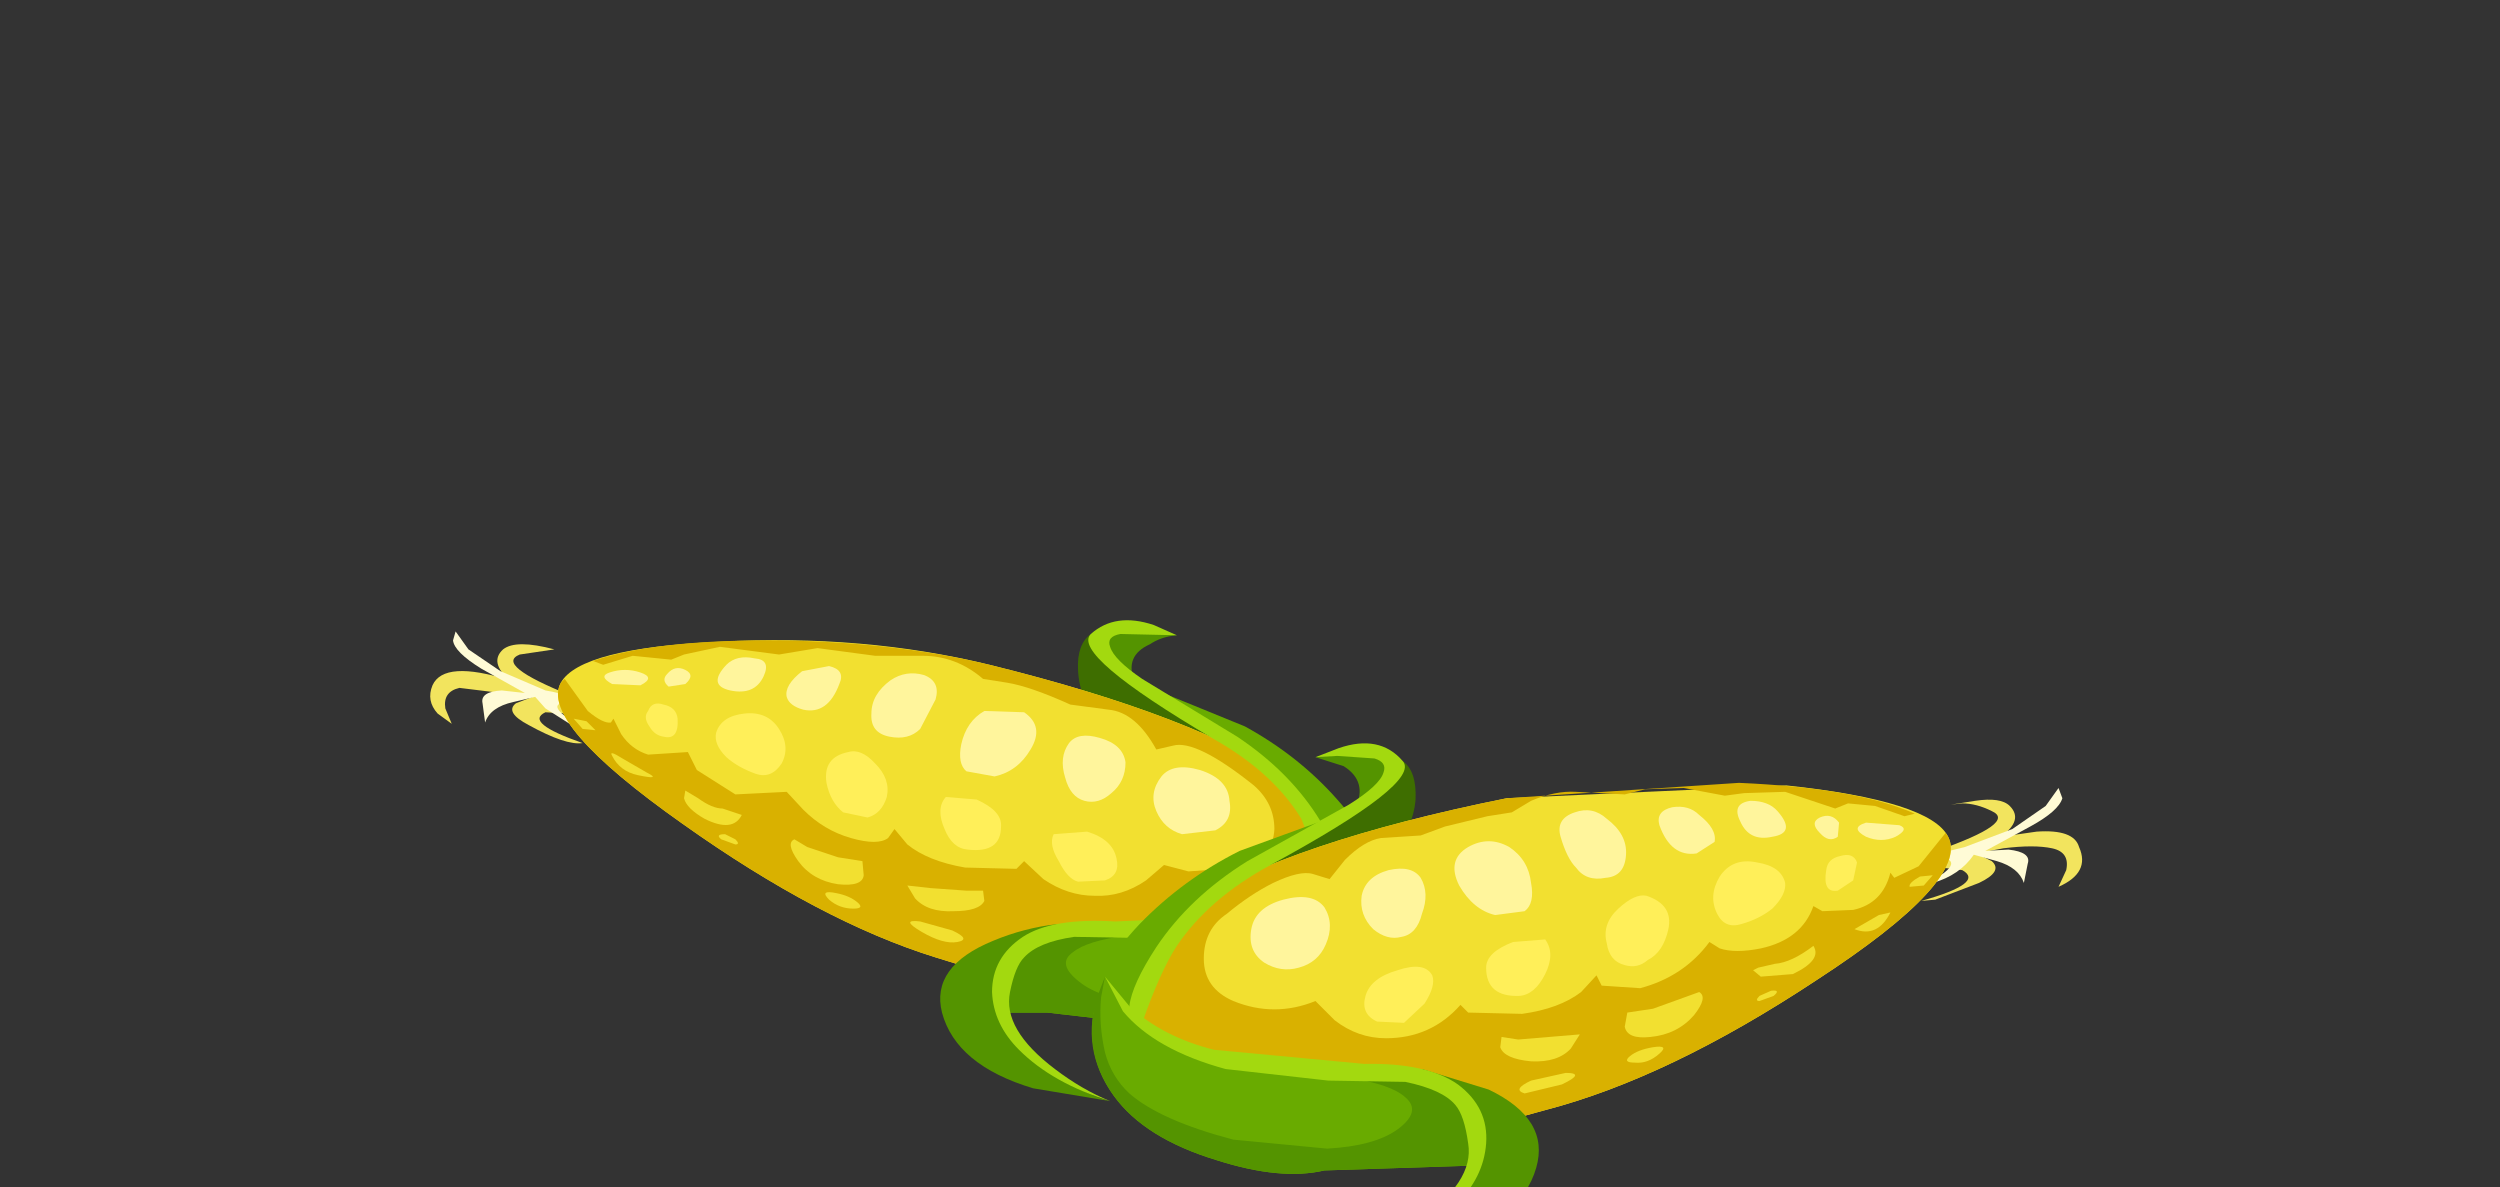 <?xml version="1.0" encoding="UTF-8" standalone="no"?>
<svg xmlns:xlink="http://www.w3.org/1999/xlink" height="46.25px" width="97.4px" xmlns="http://www.w3.org/2000/svg">
  <rect width="100%" height="100%" fill="#333333" stroke="none"/>
  <g transform="matrix(1.0, 0.0, 0.0, 1.0, 0.0, 0.0)">
    <use height="24.75" transform="matrix(1.0, 0.0, 0.0, 1.0, 16.75, 24.15)" width="64.35" xlink:href="#shape0"/>
  </g>
  <defs>
    <g id="shape0" transform="matrix(1.0, 0.0, 0.0, 1.0, -16.75, -24.15)">
      <path d="M22.25 27.1 L23.85 27.9 21.25 27.75 Q20.4 28.15 22.7 28.95 22.05 29.05 20.6 28.25 19.65 27.75 20.1 27.4 L20.75 27.15 17.9 26.8 Q17.25 26.95 17.35 27.6 L17.6 28.2 17.05 27.8 Q16.6 27.3 16.85 26.7 17.3 25.7 19.85 26.5 19.05 25.8 19.6 25.3 20.1 24.9 21.6 25.3 L20.25 25.5 Q19.25 25.9 22.25 27.1" fill="#f2e45e" fill-rule="evenodd" stroke="none"/>
      <path d="M21.25 26.9 Q22.5 27.1 21.85 27.4 21.4 27.55 22.45 28.2 L23.6 28.8 22.35 28.3 21.25 27.6 20.85 27.15 20.0 27.35 Q19.1 27.55 18.9 28.15 L18.8 27.4 Q18.7 26.95 19.55 26.9 L20.45 27.0 18.75 26.05 Q17.7 25.4 17.65 24.95 L17.75 24.6 18.25 25.3 19.5 26.15 21.25 26.9" fill="#fffbd6" fill-rule="evenodd" stroke="none"/>
      <path d="M42.95 28.3 Q42.05 27.3 42.0 26.1 41.95 25.1 42.5 24.7 43.15 24.3 42.9 24.9 L43.05 25.25 43.45 25.85 46.85 28.2 Q48.25 29.2 47.7 29.45 L42.95 28.3" fill="#3e6e00" fill-rule="evenodd" stroke="none"/>
      <path d="M21.85 26.6 Q22.6 25.25 28.05 25.0 33.65 24.7 38.55 25.9 54.75 29.9 53.25 36.0 52.55 39.0 47.6 39.2 43.1 39.4 36.45 37.3 31.95 35.9 26.6 32.1 21.0 28.15 21.85 26.6" fill="#f2e030" fill-rule="evenodd" stroke="none"/>
      <path d="M41.7 27.45 Q40.15 26.75 39.25 26.6 L38.3 26.45 Q37.25 25.55 35.95 25.55 L34.1 25.55 31.85 25.25 30.35 25.5 28.05 25.2 26.65 25.5 26.15 25.7 24.65 25.55 23.5 25.9 23.1 25.75 Q25.45 24.95 29.85 24.95 34.6 24.95 38.55 25.9 54.75 29.9 53.25 36.0 52.55 39.0 47.6 39.2 43.1 39.4 36.45 37.3 31.95 35.9 26.6 32.1 21.0 28.15 21.85 26.6 L22.0 26.45 22.9 27.7 Q23.5 28.2 23.8 28.15 L23.9 28.0 24.2 28.6 Q24.6 29.2 25.25 29.4 L26.8 29.3 27.15 30.0 28.65 30.95 30.65 30.85 31.3 31.55 Q32.1 32.35 33.15 32.65 34.2 32.95 34.6 32.65 L34.85 32.3 35.35 32.9 Q36.15 33.55 37.6 33.8 L39.6 33.85 39.9 33.55 40.65 34.25 Q41.6 34.9 42.65 34.9 43.7 34.95 44.65 34.3 L45.35 33.7 46.3 33.95 48.45 33.8 Q49.6 33.4 49.65 32.3 49.65 31.3 48.85 30.6 46.6 28.8 45.7 29.05 L45.05 29.2 Q44.25 27.75 43.2 27.65 L41.7 27.45" fill="#d9b100" fill-rule="evenodd" stroke="none"/>
      <path d="M44.2 26.55 L42.65 25.0 Q42.45 24.6 43.95 24.5 L45.85 24.75 Q45.25 24.8 44.8 25.1 43.8 25.55 44.2 26.55" fill="#549400" fill-rule="evenodd" stroke="none"/>
      <path d="M51.35 32.55 Q50.35 30.9 49.1 29.95 L45.85 27.6 44.45 26.65 46.05 27.3 48.5 28.3 Q50.6 29.45 52.1 31.15 53.75 33.0 53.45 34.1 53.25 35.1 52.8 35.35 L52.4 35.4 52.2 34.3 51.35 32.55" fill="#69ab00" fill-rule="evenodd" stroke="none"/>
      <path d="M51.85 34.8 L50.7 31.9 Q49.6 30.1 47.3 28.8 41.7 25.5 42.5 24.7 43.45 23.85 44.95 24.35 L45.85 24.75 43.65 24.7 Q43.1 24.8 43.25 25.2 43.4 25.7 44.5 26.45 L48.2 28.7 Q50.3 30.1 51.45 32.0 52.3 33.4 52.4 34.25 L52.3 34.8 51.85 34.8" fill="#a3d90f" fill-rule="evenodd" stroke="none"/>
      <path d="M50.05 35.65 Q51.8 35.15 52.7 34.1 L53.3 33.15 53.7 34.55 Q53.85 36.2 52.75 37.5 51.5 39.05 48.8 39.7 L44.7 39.9 40.8 39.45 38.75 39.45 38.35 38.5 Q38.15 37.45 39.3 36.8 L43.45 36.35 50.05 35.65" fill="#69ab00" fill-rule="evenodd" stroke="none"/>
      <path d="M52.75 37.5 Q51.5 39.05 48.8 39.7 L44.7 39.9 40.8 39.45 38.75 39.45 Q38.25 38.8 38.3 38.05 L39.55 36.7 Q40.45 36.3 42.6 36.25 L43.9 36.45 Q42.35 36.65 41.8 37.1 41.15 37.55 42.05 38.25 42.85 38.9 44.65 39.1 L48.2 38.9 Q51.05 38.3 52.25 37.35 L53.2 35.9 Q53.7 34.3 53.3 33.15 L53.55 33.75 Q54.15 35.9 52.75 37.5" fill="#549400" fill-rule="evenodd" stroke="none"/>
      <path d="M36.7 39.45 Q36.25 37.65 38.7 36.65 39.9 36.15 41.2 36.0 40.45 36.35 39.8 37.0 38.5 38.3 39.2 39.85 39.85 41.15 41.6 42.15 42.45 42.7 43.25 42.9 L40.25 42.4 Q37.25 41.5 36.7 39.45" fill="#549400" fill-rule="evenodd" stroke="none"/>
      <path d="M53.3 33.15 L52.6 34.4 Q51.35 35.75 48.65 36.3 L44.75 36.55 41.85 36.5 Q40.45 36.7 39.9 37.3 39.55 37.65 39.35 38.65 39.05 40.1 41.1 41.65 42.15 42.45 43.25 42.9 41.0 42.2 39.7 40.9 38.7 39.9 38.65 38.65 38.65 37.3 39.85 36.5 41.0 35.75 43.45 35.9 L49.1 35.65 Q51.05 35.25 52.4 34.15 L53.3 33.15" fill="#a3d90f" fill-rule="evenodd" stroke="none"/>
      <path d="M45.25 30.25 Q45.7 29.7 46.75 30.0 47.85 30.35 47.9 31.2 48.05 32.0 47.35 32.35 L46.05 32.5 Q45.35 32.3 45.05 31.6 44.75 30.9 45.25 30.25" fill="#fff59c" fill-rule="evenodd" stroke="none"/>
      <path d="M41.65 28.95 Q42.0 28.5 42.85 28.75 43.75 29.0 43.85 29.7 43.85 30.45 43.3 30.9 42.8 31.35 42.25 31.2 41.7 31.05 41.5 30.3 41.25 29.5 41.65 28.95" fill="#fff59c" fill-rule="evenodd" stroke="none"/>
      <path d="M38.35 27.7 L39.9 27.75 Q40.7 28.3 40.15 29.2 39.65 30.05 38.75 30.25 L37.65 30.05 Q37.3 29.75 37.45 29.0 37.65 28.1 38.35 27.7" fill="#fff59c" fill-rule="evenodd" stroke="none"/>
      <path d="M34.7 26.5 Q35.3 26.1 36.0 26.3 36.65 26.55 36.45 27.25 L35.85 28.4 Q35.4 28.85 34.65 28.7 33.9 28.55 33.95 27.8 33.95 27.05 34.7 26.5" fill="#fff59c" fill-rule="evenodd" stroke="none"/>
      <path d="M31.25 26.15 L32.3 25.95 Q32.95 26.1 32.7 26.65 32.25 27.85 31.3 27.65 30.75 27.5 30.65 27.15 30.55 26.7 31.25 26.15" fill="#fff59c" fill-rule="evenodd" stroke="none"/>
      <path d="M28.3 25.9 Q28.7 25.5 29.4 25.65 30.05 25.7 29.75 26.35 29.4 27.1 28.45 26.9 27.55 26.7 28.3 25.9" fill="#fff59c" fill-rule="evenodd" stroke="none"/>
      <path d="M26.0 26.25 Q26.3 25.9 26.7 26.1 27.1 26.3 26.7 26.65 L26.05 26.75 Q25.75 26.5 26.0 26.25" fill="#fff59c" fill-rule="evenodd" stroke="none"/>
      <path d="M23.75 26.2 Q24.35 26.0 24.95 26.2 25.55 26.4 24.95 26.7 L23.85 26.65 Q23.3 26.35 23.75 26.2" fill="#fff59c" fill-rule="evenodd" stroke="none"/>
      <path d="M25.25 27.7 Q25.4 27.3 25.85 27.45 26.35 27.55 26.4 28.0 26.45 28.85 25.85 28.7 25.5 28.65 25.3 28.3 25.05 27.95 25.25 27.7" fill="#ffef59" fill-rule="evenodd" stroke="none"/>
      <path d="M27.9 28.55 Q28.1 27.9 29.0 27.8 29.9 27.7 30.35 28.4 30.8 29.1 30.45 29.75 30.05 30.35 29.45 30.15 28.75 29.9 28.3 29.5 27.8 29.0 27.9 28.55" fill="#ffef59" fill-rule="evenodd" stroke="none"/>
      <path d="M33.05 29.3 Q33.55 29.15 34.1 29.75 34.7 30.35 34.55 31.05 34.35 31.7 33.8 31.85 L32.85 31.65 Q32.35 31.25 32.2 30.5 32.05 29.5 33.05 29.3" fill="#ffef59" fill-rule="evenodd" stroke="none"/>
      <path d="M36.85 31.05 L38.05 31.15 Q39.05 31.6 39.0 32.2 39.0 33.25 37.7 33.1 37.1 33.05 36.8 32.3 36.45 31.5 36.85 31.05" fill="#ffef59" fill-rule="evenodd" stroke="none"/>
      <path d="M41.05 32.5 L42.35 32.4 Q43.35 32.7 43.5 33.45 43.65 34.1 43.05 34.3 L42.0 34.35 Q41.6 34.25 41.25 33.55 40.85 32.9 41.05 32.5" fill="#ffef59" fill-rule="evenodd" stroke="none"/>
      <path d="M26.7 30.8 L27.2 31.1 Q27.75 31.5 28.15 31.5 L28.9 31.75 Q28.55 32.45 27.45 31.9 26.75 31.5 26.65 31.1 L26.7 30.8" fill="#f2e030" fill-rule="evenodd" stroke="none"/>
      <path d="M30.95 32.7 L31.45 33.0 32.65 33.4 33.6 33.55 33.65 34.1 Q33.6 34.55 32.65 34.45 31.65 34.3 31.1 33.55 30.6 32.85 30.95 32.7" fill="#f2e030" fill-rule="evenodd" stroke="none"/>
      <path d="M35.35 34.5 L36.25 34.6 37.65 34.7 38.3 34.7 38.35 35.1 Q38.15 35.5 37.15 35.5 36.15 35.55 35.65 35.0 L35.35 34.5" fill="#f2e030" fill-rule="evenodd" stroke="none"/>
      <path d="M35.85 35.9 L37.1 36.25 Q37.85 36.6 37.3 36.7 36.75 36.8 35.9 36.3 35.05 35.8 35.85 35.9" fill="#f2e030" fill-rule="evenodd" stroke="none"/>
      <path d="M32.6 34.8 Q33.1 34.9 33.4 35.15 33.7 35.4 33.25 35.4 32.7 35.4 32.3 35.05 31.9 34.65 32.6 34.8" fill="#f2e030" fill-rule="evenodd" stroke="none"/>
      <path d="M28.25 32.5 L28.65 32.7 Q28.85 32.9 28.65 32.9 L28.1 32.7 Q27.85 32.5 28.25 32.5" fill="#f2e030" fill-rule="evenodd" stroke="none"/>
      <path d="M23.85 29.45 Q23.7 29.2 24.25 29.55 L25.2 30.1 Q25.8 30.4 24.85 30.2 24.15 30.05 23.85 29.45" fill="#f2e030" fill-rule="evenodd" stroke="none"/>
      <path d="M22.35 28.0 L22.85 28.1 23.2 28.45 22.7 28.4 22.35 28.0" fill="#f2e030" fill-rule="evenodd" stroke="none"/>
      <path d="M80.5 33.9 Q80.65 33.2 79.95 33.05 79.25 32.9 78.05 33.05 L77.0 33.25 77.6 33.55 Q78.05 33.95 77.1 34.4 L75.4 35.05 74.85 35.1 Q77.35 34.4 76.45 33.9 L74.8 33.7 73.75 33.9 75.45 33.15 Q78.6 32.05 77.6 31.6 77.0 31.3 76.45 31.3 L76.0 31.35 76.95 31.2 Q77.95 31.05 78.3 31.4 78.85 31.95 77.95 32.6 L79.35 32.4 Q80.8 32.3 81.0 33.0 81.45 34.0 80.2 34.55 L80.5 33.9" fill="#f2e45e" fill-rule="evenodd" stroke="none"/>
      <path d="M80.35 31.1 Q80.2 31.6 79.1 32.2 L77.35 33.15 78.25 33.1 Q79.15 33.2 79.0 33.65 L78.85 34.4 Q78.65 33.8 77.8 33.55 L76.9 33.3 Q76.35 34.1 75.3 34.4 L74.0 34.9 Q76.6 33.8 75.85 33.45 75.4 33.25 75.95 33.15 L76.55 33.0 78.4 32.3 79.7 31.4 80.2 30.7 80.35 31.1" fill="#fffbd6" fill-rule="evenodd" stroke="none"/>
      <path d="M53.65 30.8 Q54.15 30.45 54.25 29.8 L54.2 29.55 54.65 29.65 Q55.2 30.05 55.15 31.15 55.05 32.4 54.0 33.4 L51.65 33.95 49.05 34.4 Q48.85 34.25 49.05 33.95 L50.0 33.1 53.65 30.8" fill="#3e6e00" fill-rule="evenodd" stroke="none"/>
      <path d="M75.9 32.6 Q76.75 34.3 70.75 38.2 65.0 42.0 60.2 43.25 53.3 45.2 48.65 44.75 43.55 44.3 42.95 41.05 41.8 34.5 58.7 31.1 L69.6 30.6 Q75.2 31.2 75.9 32.6" fill="#f2e030" fill-rule="evenodd" stroke="none"/>
      <path d="M69.55 30.85 L67.95 30.9 67.2 31.0 65.6 30.7 64.1 30.75 63.3 30.95 61.4 30.85 Q60.6 30.8 59.65 31.2 L58.9 31.65 57.95 31.8 56.3 32.2 55.35 32.55 53.8 32.65 Q53.15 32.75 52.4 33.5 L51.8 34.25 51.15 34.05 Q50.65 33.9 49.6 34.4 48.7 34.85 47.8 35.6 46.9 36.2 46.9 37.35 46.9 38.5 48.05 39.0 49.65 39.65 51.25 39.0 L52.0 39.75 Q52.9 40.45 54.0 40.45 55.75 40.45 56.9 39.15 L57.2 39.45 59.3 39.5 Q60.75 39.3 61.6 38.65 L62.2 38.0 62.4 38.4 63.9 38.5 Q65.6 38.05 66.6 36.7 L67.0 36.95 Q67.6 37.15 68.6 36.95 70.2 36.6 70.65 35.3 L71.0 35.5 72.2 35.45 Q73.35 35.2 73.65 34.0 L73.8 34.2 74.75 33.75 75.8 32.45 75.9 32.6 Q76.75 34.3 70.75 38.2 65.0 42.0 60.2 43.25 53.3 45.2 48.65 44.75 43.55 44.3 42.95 41.05 41.8 34.5 58.7 31.1 L67.75 30.5 Q72.35 30.7 74.6 31.7 L74.2 31.8 73.05 31.4 72.0 31.3 71.5 31.5 69.55 30.85" fill="#d9b100" fill-rule="evenodd" stroke="none"/>
      <path d="M52.8 31.5 Q53.3 30.45 52.35 29.85 L51.25 29.5 53.2 29.3 Q54.65 29.5 54.45 29.9 L52.8 31.5" fill="#549400" fill-rule="evenodd" stroke="none"/>
      <path d="M50.9 32.2 L52.45 31.65 Q49.55 33.4 47.6 34.85 46.2 35.8 45.15 37.5 L44.2 39.3 43.9 40.45 43.5 40.4 Q43.0 40.1 42.85 39.05 42.65 37.85 44.4 36.0 46.1 34.25 48.3 33.15 L50.9 32.2" fill="#69ab00" fill-rule="evenodd" stroke="none"/>
      <path d="M48.6 33.55 L52.55 31.35 Q53.75 30.6 53.9 30.1 54.05 29.7 53.55 29.55 L52.1 29.45 51.25 29.5 52.15 29.15 Q53.75 28.6 54.65 29.65 55.4 30.5 49.5 33.7 47.1 35.0 45.85 36.85 45.2 37.85 44.5 39.85 L44.0 39.8 44.0 39.2 Q44.1 38.35 45.05 36.9 46.35 34.95 48.6 33.55" fill="#a3d90f" fill-rule="evenodd" stroke="none"/>
      <path d="M51.6 45.6 Q49.9 46.0 47.4 45.2 44.6 44.35 43.4 42.7 42.35 41.25 42.6 39.5 L43.05 38.05 43.65 39.1 Q44.6 40.2 46.3 40.8 49.1 41.8 53.1 41.95 56.55 42.05 57.35 42.6 58.5 43.3 58.2 44.4 L57.75 45.4 51.6 45.6" fill="#69ab00" fill-rule="evenodd" stroke="none"/>
      <path d="M57.1 42.4 L58.3 44.0 Q58.3 44.75 57.75 45.4 L51.6 45.6 Q49.9 46.0 47.4 45.2 44.6 44.35 43.4 42.7 42.05 40.85 42.8 38.7 L43.05 38.05 42.9 38.85 Q42.8 39.9 43.05 41.0 43.3 41.95 44.0 42.6 45.2 43.65 48.05 44.4 L51.7 44.75 Q53.55 44.65 54.45 44.0 55.4 43.3 54.75 42.75 54.2 42.25 52.6 42.0 L54.0 41.85 57.1 42.4" fill="#549400" fill-rule="evenodd" stroke="none"/>
      <path d="M59.85 45.5 Q59.25 47.6 56.05 48.45 L53.0 48.9 54.7 48.2 Q56.6 47.2 57.25 45.8 58.1 44.2 56.8 42.8 L55.4 41.65 58.0 42.45 Q60.4 43.6 59.85 45.5" fill="#549400" fill-rule="evenodd" stroke="none"/>
      <path d="M56.7 43.05 Q56.2 42.45 54.75 42.15 L51.75 42.1 47.75 41.65 Q45.0 40.9 43.75 39.4 L43.05 38.05 44.0 39.2 Q45.3 40.4 47.3 40.9 L53.15 41.45 Q55.6 41.4 56.8 42.25 58.0 43.15 57.9 44.55 57.8 45.9 56.7 46.95 55.3 48.2 53.0 48.9 L55.2 47.6 Q57.45 46.05 57.2 44.55 57.05 43.45 56.7 43.05" fill="#a3d90f" fill-rule="evenodd" stroke="none"/>
      <path d="M51.6 35.35 Q52.0 36.0 51.65 36.8 51.35 37.5 50.6 37.7 49.9 37.9 49.25 37.5 48.6 37.05 48.75 36.2 48.9 35.35 50.0 35.05 51.15 34.75 51.6 35.35" fill="#fff59c" fill-rule="evenodd" stroke="none"/>
      <path d="M55.35 34.2 Q55.7 34.8 55.4 35.6 55.2 36.4 54.6 36.5 54.05 36.65 53.5 36.2 52.95 35.65 53.05 34.9 53.2 34.15 54.1 33.9 55.0 33.7 55.35 34.2" fill="#fff59c" fill-rule="evenodd" stroke="none"/>
      <path d="M58.8 33.0 Q59.55 33.5 59.65 34.4 59.8 35.2 59.4 35.5 L58.25 35.65 Q57.4 35.45 56.85 34.5 56.35 33.5 57.2 33.0 58.0 32.55 58.8 33.0" fill="#fff59c" fill-rule="evenodd" stroke="none"/>
      <path d="M62.6 31.9 Q63.4 32.5 63.35 33.3 63.3 34.15 62.55 34.2 61.8 34.35 61.4 33.8 61.05 33.45 60.8 32.6 60.6 31.9 61.35 31.65 62.05 31.4 62.6 31.9" fill="#fff59c" fill-rule="evenodd" stroke="none"/>
      <path d="M66.2 31.75 Q66.9 32.3 66.8 32.8 L66.1 33.25 Q65.1 33.4 64.65 32.15 64.5 31.6 65.15 31.45 65.8 31.35 66.2 31.75" fill="#fff59c" fill-rule="evenodd" stroke="none"/>
      <path d="M69.25 31.6 Q70.0 32.45 69.05 32.6 68.15 32.8 67.8 32.0 67.45 31.3 68.2 31.2 68.9 31.2 69.25 31.6" fill="#fff59c" fill-rule="evenodd" stroke="none"/>
      <path d="M71.65 32.05 L71.6 32.6 Q71.25 32.85 70.9 32.45 70.5 32.05 70.9 31.85 71.35 31.65 71.65 32.05" fill="#fff59c" fill-rule="evenodd" stroke="none"/>
      <path d="M74.0 32.15 Q74.4 32.3 73.85 32.6 73.3 32.85 72.7 32.6 72.05 32.25 72.7 32.05 L74.0 32.15" fill="#fff59c" fill-rule="evenodd" stroke="none"/>
      <path d="M72.35 33.6 L72.2 34.3 71.6 34.7 Q71.0 34.8 71.15 33.9 71.2 33.45 71.7 33.35 72.2 33.2 72.35 33.6" fill="#ffef59" fill-rule="evenodd" stroke="none"/>
      <path d="M69.55 34.4 Q69.6 34.85 69.05 35.4 68.55 35.8 67.85 36.0 67.2 36.2 66.9 35.6 66.55 34.9 67.0 34.15 67.5 33.4 68.45 33.6 69.4 33.75 69.55 34.4" fill="#ffef59" fill-rule="evenodd" stroke="none"/>
      <path d="M64.15 34.9 Q65.2 35.25 65.0 36.2 64.8 37.1 64.2 37.4 63.8 37.75 63.3 37.6 62.7 37.45 62.6 36.75 62.4 36.0 63.05 35.4 63.7 34.8 64.15 34.9" fill="#ffef59" fill-rule="evenodd" stroke="none"/>
      <path d="M60.2 36.6 Q60.6 37.15 60.2 37.95 59.8 38.75 59.2 38.8 57.9 38.85 57.9 37.7 57.9 37.1 58.95 36.7 L60.2 36.6" fill="#ffef59" fill-rule="evenodd" stroke="none"/>
      <path d="M55.8 38.0 Q55.95 38.4 55.5 39.1 L54.7 39.85 53.65 39.8 Q53.0 39.5 53.2 38.8 53.4 38.1 54.45 37.8 55.5 37.45 55.8 38.0" fill="#ffef59" fill-rule="evenodd" stroke="none"/>
      <path d="M70.65 36.85 Q71.0 37.4 69.85 37.95 L68.6 38.05 68.3 37.8 68.5 37.7 69.15 37.55 Q69.8 37.5 70.65 36.85" fill="#f2e030" fill-rule="evenodd" stroke="none"/>
      <path d="M66.2 38.65 Q66.55 38.85 66.0 39.55 65.35 40.3 64.3 40.4 63.4 40.5 63.3 40.0 L63.4 39.45 64.4 39.3 66.2 38.65" fill="#f2e030" fill-rule="evenodd" stroke="none"/>
      <path d="M61.55 40.3 L61.2 40.85 Q60.7 41.4 59.65 41.35 58.6 41.25 58.45 40.8 L58.5 40.4 59.15 40.5 61.55 40.3" fill="#f2e030" fill-rule="evenodd" stroke="none"/>
      <path d="M61.0 41.8 Q61.8 41.8 60.85 42.25 L59.4 42.6 Q58.9 42.45 59.65 42.1 L61.0 41.8" fill="#f2e030" fill-rule="evenodd" stroke="none"/>
      <path d="M64.4 40.8 Q65.05 40.7 64.65 41.05 64.2 41.45 63.7 41.4 63.2 41.4 63.5 41.15 63.8 40.9 64.4 40.8" fill="#f2e030" fill-rule="evenodd" stroke="none"/>
      <path d="M69.0 38.6 Q69.4 38.55 69.1 38.8 L68.55 39.0 Q68.35 39.0 68.55 38.8 L69.0 38.6" fill="#f2e030" fill-rule="evenodd" stroke="none"/>
      <path d="M73.65 35.55 Q73.15 36.55 72.25 36.2 L73.2 35.65 73.65 35.55" fill="#f2e030" fill-rule="evenodd" stroke="none"/>
      <path d="M75.3 34.1 L74.95 34.5 74.4 34.55 Q74.35 34.4 74.8 34.15 L75.3 34.1" fill="#f2e030" fill-rule="evenodd" stroke="none"/>
    </g>
  </defs>
</svg>
